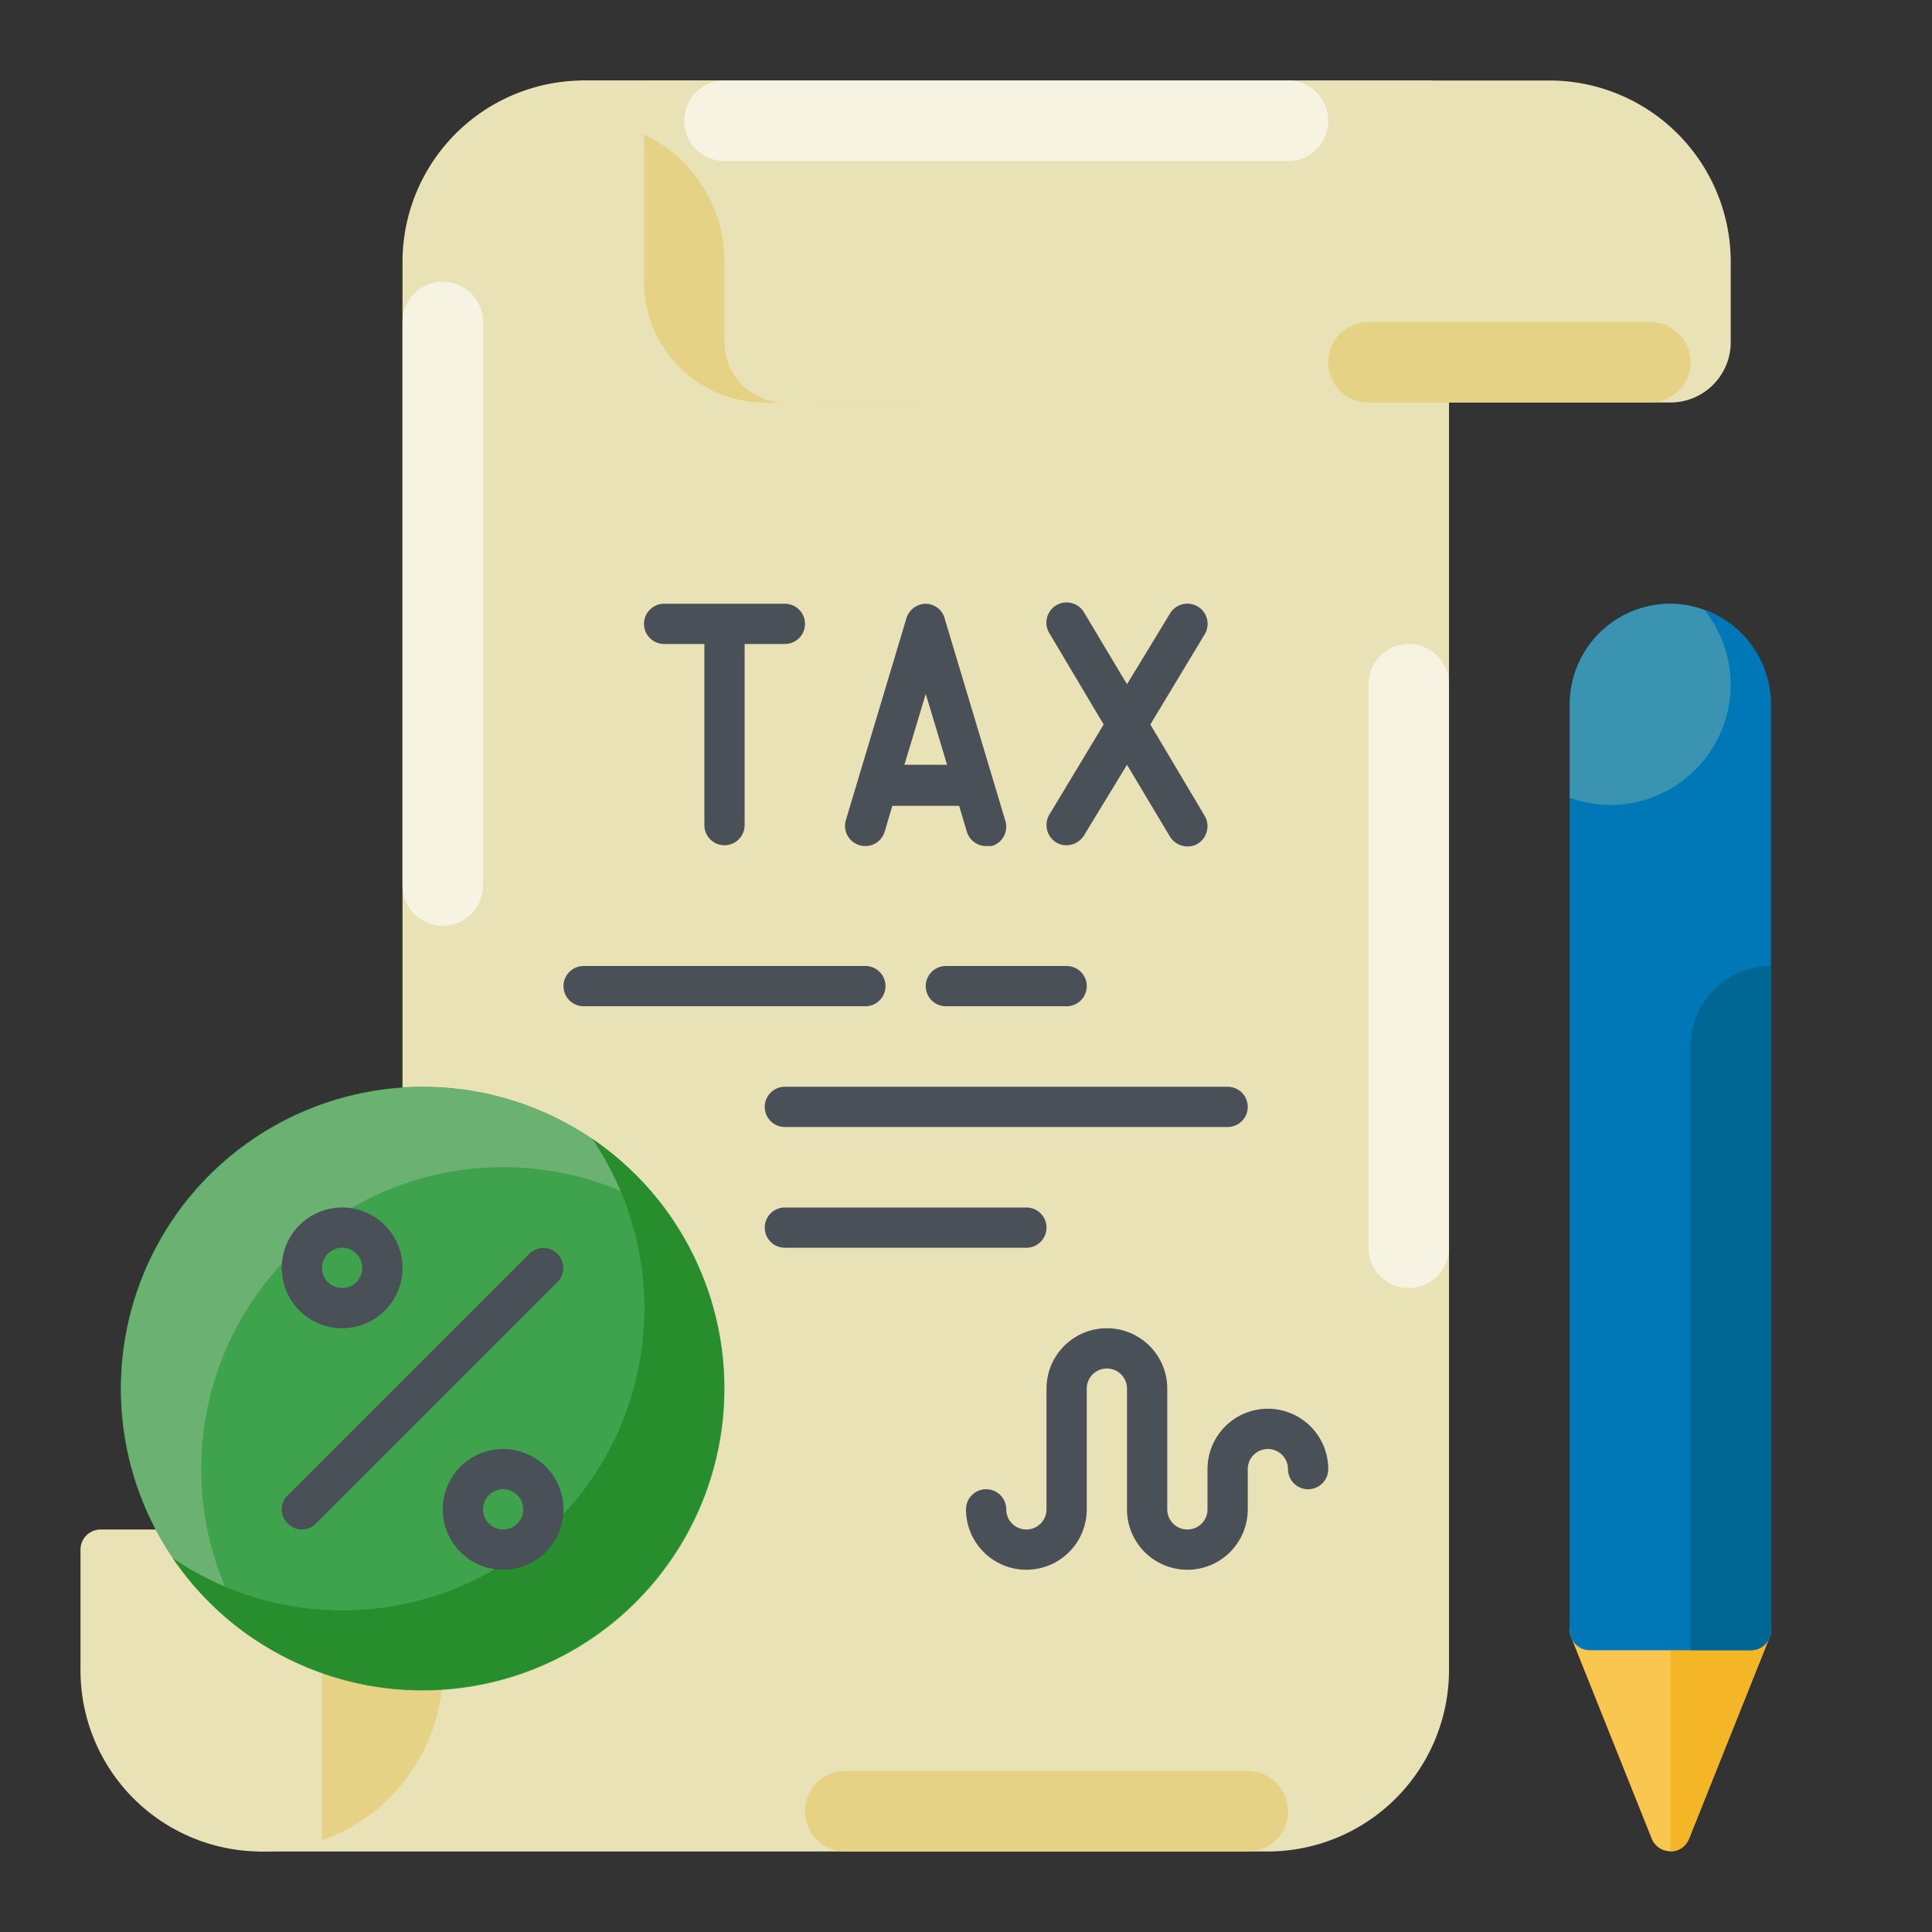 <svg id="Layer_1" data-name="Layer 1" xmlns="http://www.w3.org/2000/svg" viewBox="0 0 48 48"><rect x="0" y="0" width="48" height="48" fill="#333333" stroke="none"/><defs><style>.cls-1{fill:#f9c74f;}.cls-2{fill:#f4b527;}.cls-3{fill:#eae2b7;}.cls-4{fill:#e5d285;}.cls-5{fill:#0077b6;}.cls-6{fill:#3fa34d;}.cls-7{fill:#f7f3e2;}.cls-8{fill:#006693;}.cls-9{fill:#3b93b2;}.cls-10{fill:#6bb272;}.cls-11{fill:#288e2d;}.cls-12{fill:#495057;}</style></defs><path class="cls-1" d="M43.91,40.22A.48.48,0,0,0,43.5,40h-4a.48.48,0,0,0-.41.22.47.47,0,0,0-.05.47l2,5a.5.5,0,0,0,.92,0l2-5A.47.47,0,0,0,43.91,40.22Z"/><path class="cls-2" d="M41.5,46a.49.49,0,0,0,.46-.31l2-5a.47.47,0,0,0-.05-.47A.48.48,0,0,0,43.5,40h-2v6Z"/><path class="cls-3" d="M35.5,2h-21A4.51,4.51,0,0,0,10,6.5V38.37L6.07,45.25a.5.5,0,0,0,0,.5A.48.48,0,0,0,6.5,46h25A4.51,4.51,0,0,0,36,41.5V2.5A.5.5,0,0,0,35.5,2Z"/><path class="cls-4" d="M16,2h7a0,0,0,0,1,0,0v8a0,0,0,0,1,0,0H19a3,3,0,0,1-3-3V2A0,0,0,0,1,16,2Z"/><path class="cls-3" d="M10.5,38h-8a.5.5,0,0,0-.5.5v3a4.5,4.5,0,0,0,9,0v-3A.5.5,0,0,0,10.5,38Z"/><path class="cls-4" d="M10.5,38H8v7.72a4.49,4.49,0,0,0,3-4.22v-3A.5.5,0,0,0,10.5,38Z"/><path class="cls-3" d="M38.5,2h-24a.5.5,0,0,0,0,1A3.5,3.5,0,0,1,18,6.5v2A1.5,1.5,0,0,0,19.5,10h22A1.5,1.5,0,0,0,43,8.5v-2A4.51,4.51,0,0,0,38.5,2Z"/><path class="cls-5" d="M41.5,15A2.5,2.5,0,0,0,39,17.5v23a.5.5,0,0,0,.5.5h4a.5.5,0,0,0,.5-.5v-23A2.5,2.5,0,0,0,41.5,15Z"/><circle class="cls-6" cx="10.5" cy="34.5" r="7.5"/><path class="cls-7" d="M32,4H18a1,1,0,0,1,0-2H32a1,1,0,0,1,0,2Z"/><path class="cls-7" d="M10,22V8a1,1,0,0,1,2,0V22a1,1,0,0,1-2,0Z"/><path class="cls-7" d="M34,31V17a1,1,0,0,1,2,0V31a1,1,0,0,1-2,0Z"/><path class="cls-4" d="M41,10H34a1,1,0,0,1,0-2h7a1,1,0,0,1,0,2Z"/><path class="cls-4" d="M31,46H21a1,1,0,0,1,0-2H31a1,1,0,0,1,0,2Z"/><path class="cls-8" d="M44,40.5V24h0a2,2,0,0,0-2,2V41h1.5A.5.5,0,0,0,44,40.5Z"/><path class="cls-9" d="M40,20a3,3,0,0,0,3-3,3,3,0,0,0-.65-1.84A2.38,2.38,0,0,0,41.5,15,2.5,2.5,0,0,0,39,17.5v2.32A3,3,0,0,0,40,20Z"/><path class="cls-10" d="M5,36.5a7.5,7.5,0,0,1,11.71-6.21A7.5,7.5,0,1,0,6.29,40.71,7.51,7.51,0,0,1,5,36.5Z"/><path class="cls-11" d="M14.71,28.29A7.5,7.5,0,0,1,4.29,38.71,7.5,7.5,0,1,0,14.71,28.29Z"/><path class="cls-12" d="M30,36.5v1a.5.5,0,0,1-1,0v-3a1.5,1.5,0,0,0-3,0v3a.5.5,0,0,1-1,0,.5.5,0,0,0-1,0,1.5,1.5,0,0,0,3,0v-3a.5.5,0,0,1,1,0v3a1.5,1.5,0,0,0,3,0v-1a.5.5,0,0,1,1,0,.5.5,0,0,0,1,0,1.5,1.5,0,0,0-3,0Z"/><path class="cls-12" d="M16.5,15a.5.5,0,0,0,0,1h1v4.5a.5.5,0,0,0,1,0V16h1a.5.5,0,0,0,0-1Z"/><path class="cls-12" d="M21.36,21a.5.5,0,0,0,.62-.34l.19-.64h1.66l.19.64a.5.5,0,0,0,.48.36l.14,0a.5.5,0,0,0,.34-.62l-1.5-5A.5.5,0,0,0,23,15h0a.51.51,0,0,0-.48.36l-1.5,5A.5.5,0,0,0,21.36,21ZM23,17.24,23.53,19H22.47Z"/><path class="cls-12" d="M26.24,20.93a.48.48,0,0,0,.26.07.52.52,0,0,0,.43-.24L28,19l1.07,1.79a.52.52,0,0,0,.43.24.48.48,0,0,0,.26-.07.51.51,0,0,0,.17-.69L28.58,18l1.35-2.24a.5.5,0,1,0-.86-.52L28,17l-1.07-1.79a.5.5,0,0,0-.86.52L27.42,18l-1.35,2.24A.51.51,0,0,0,26.24,20.93Z"/><path class="cls-12" d="M22,24.5a.5.5,0,0,0-.5-.5h-7a.5.5,0,0,0,0,1h7A.5.5,0,0,0,22,24.5Z"/><path class="cls-12" d="M26.5,25a.5.5,0,0,0,0-1h-3a.5.5,0,0,0,0,1Z"/><path class="cls-12" d="M19,27.5a.5.5,0,0,0,.5.5h11a.5.5,0,0,0,0-1h-11A.5.5,0,0,0,19,27.5Z"/><path class="cls-12" d="M26,30.5a.5.5,0,0,0-.5-.5h-6a.5.5,0,0,0,0,1h6A.5.5,0,0,0,26,30.5Z"/><path class="cls-12" d="M7.5,38a.47.47,0,0,0,.35-.15l6-6a.49.49,0,0,0-.7-.7l-6,6a.48.48,0,0,0,0,.7A.47.47,0,0,0,7.5,38Z"/><path class="cls-12" d="M8.5,33A1.5,1.5,0,1,0,7,31.5,1.5,1.5,0,0,0,8.5,33Zm0-2a.5.5,0,1,1-.5.5A.5.5,0,0,1,8.5,31Z"/><path class="cls-12" d="M12.5,36A1.5,1.5,0,1,0,14,37.5,1.5,1.5,0,0,0,12.5,36Zm0,2a.5.5,0,1,1,.5-.5A.5.5,0,0,1,12.5,38Z"/></svg>
